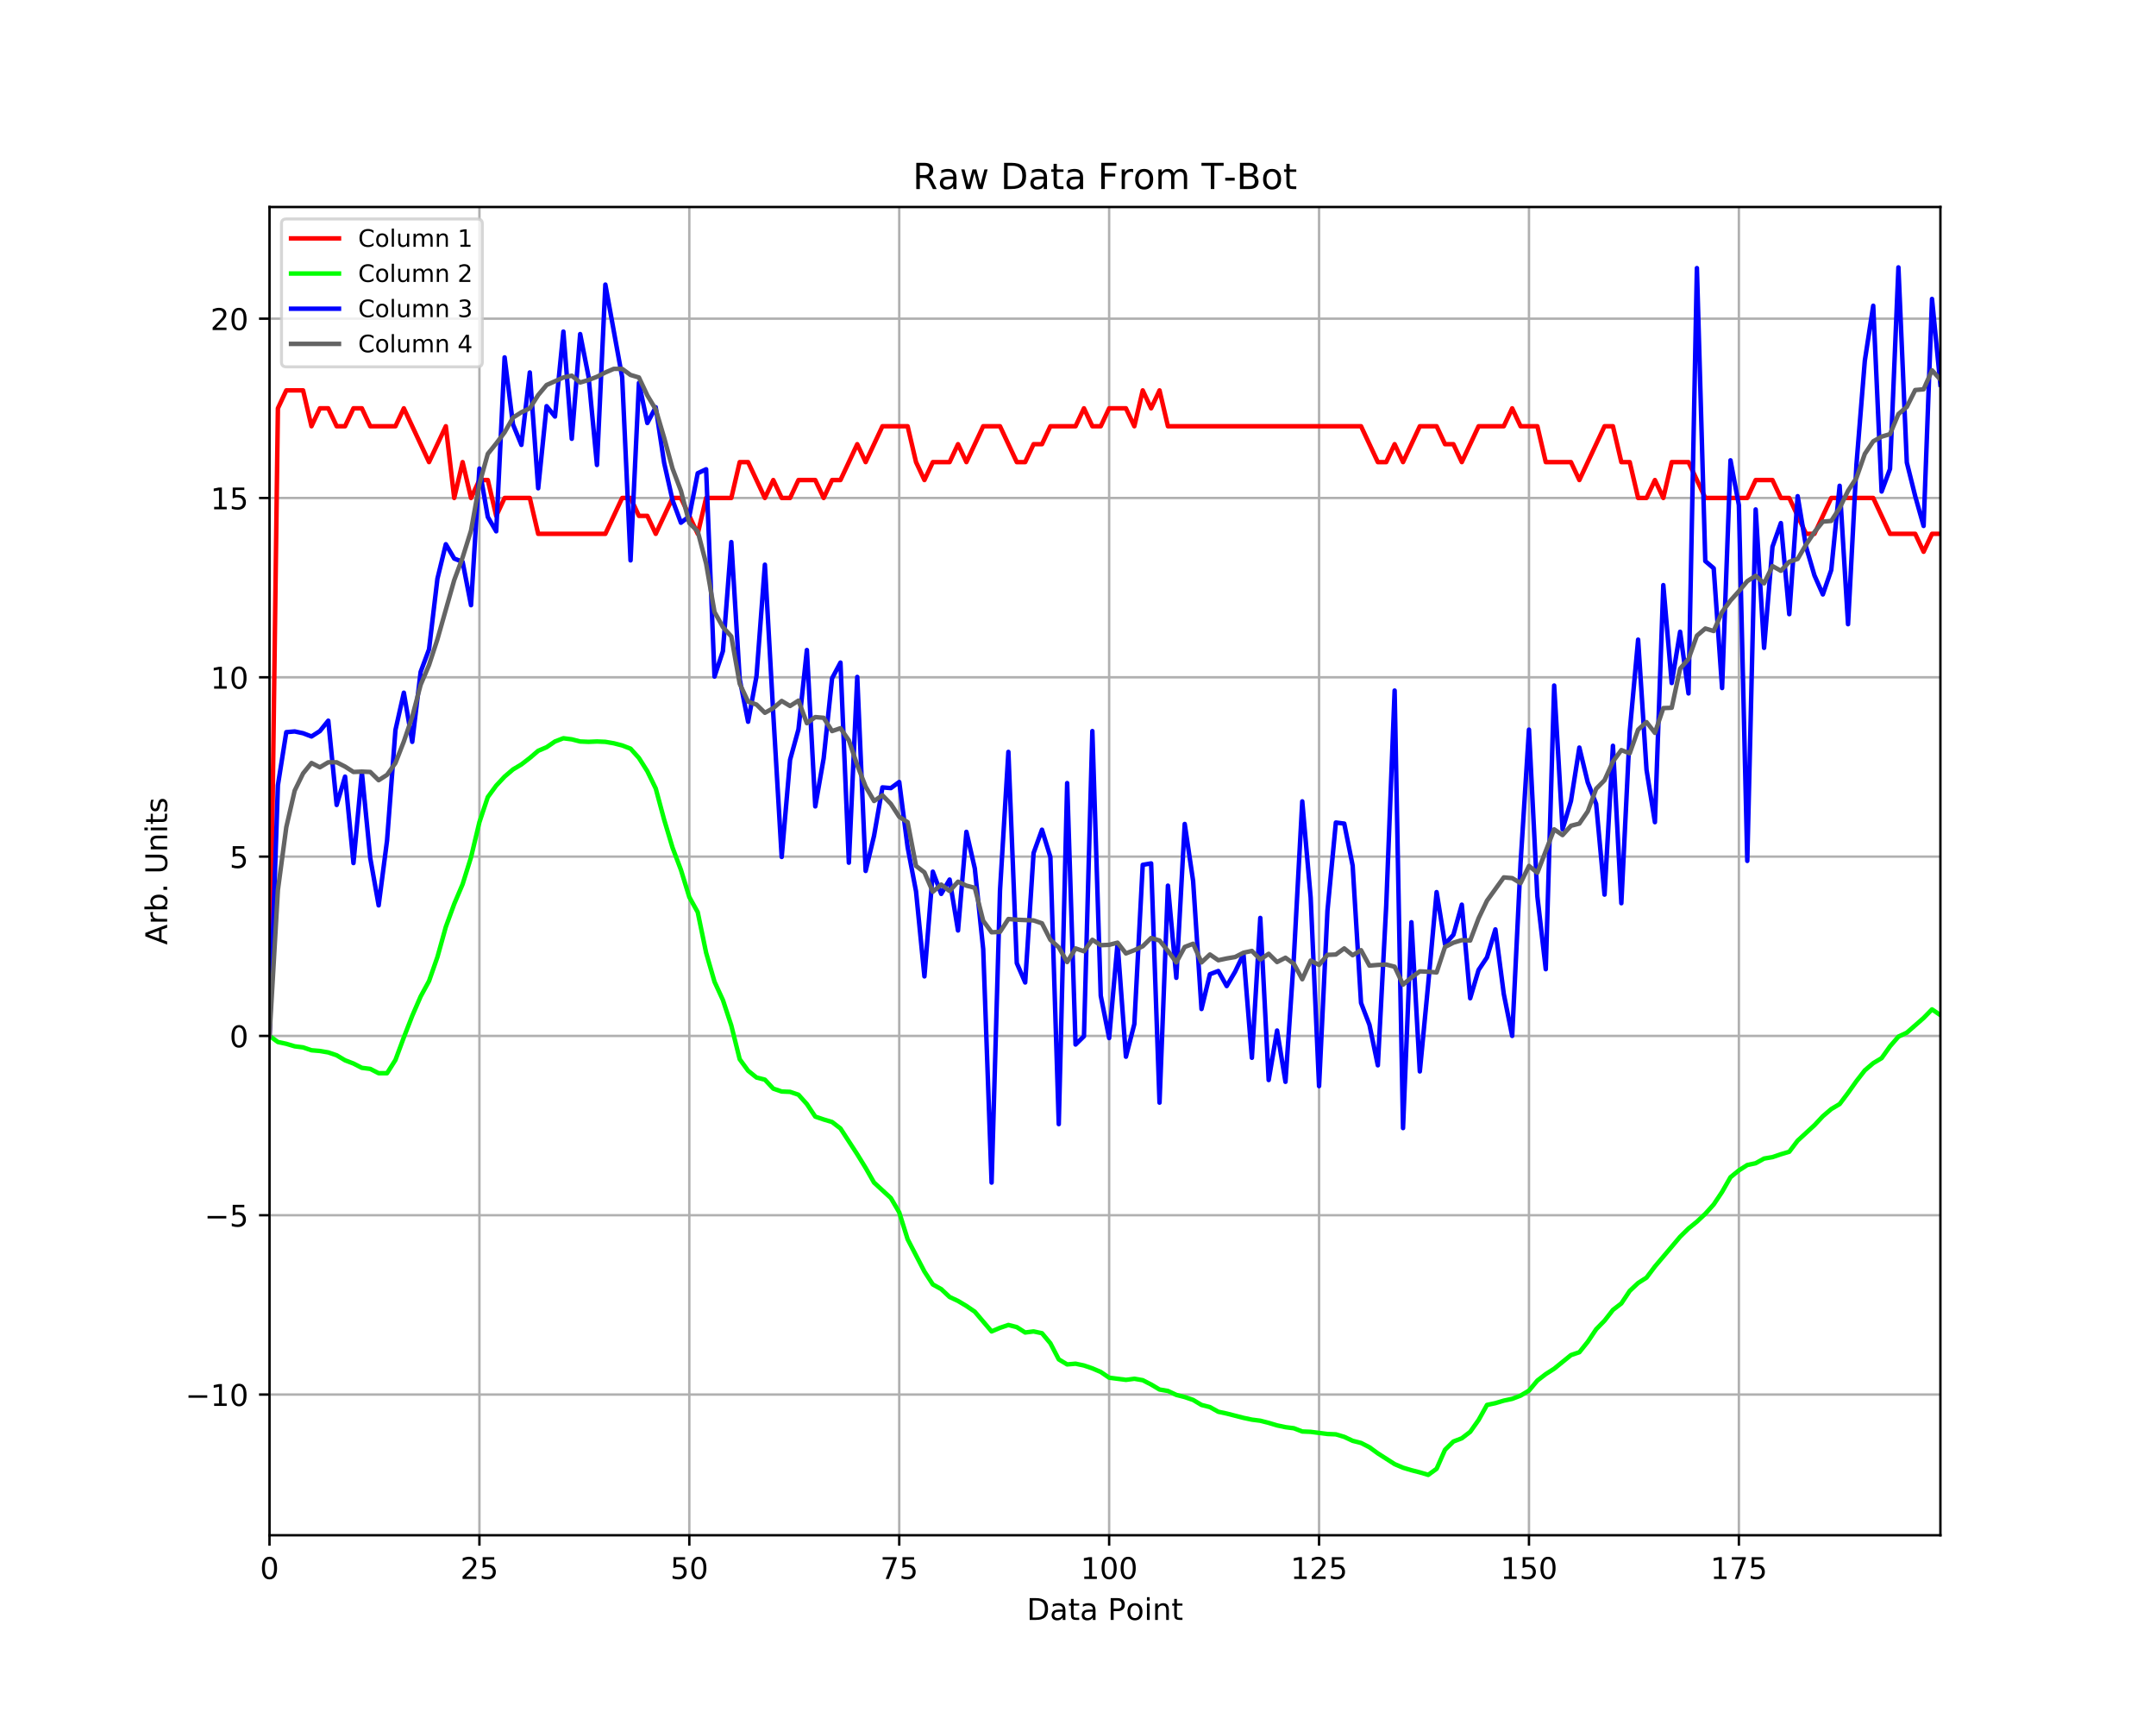 <?xml version="1.0" encoding="utf-8" standalone="no"?>
<!DOCTYPE svg PUBLIC "-//W3C//DTD SVG 1.1//EN"
  "http://www.w3.org/Graphics/SVG/1.1/DTD/svg11.dtd">
<!-- Created with matplotlib (https://matplotlib.org/) -->
<svg height="576pt" version="1.1" viewBox="0 0 720 576" width="720pt" xmlns="http://www.w3.org/2000/svg" xmlns:xlink="http://www.w3.org/1999/xlink">
 <defs>
  <style type="text/css">
*{stroke-linecap:butt;stroke-linejoin:round;}
  </style>
 </defs>
 <g id="figure_1">
  <g id="patch_1">
   <path d="M 0 576 
L 720 576 
L 720 0 
L 0 0 
z
" style="fill:#ffffff;"/>
  </g>
  <g id="axes_1">
   <g id="patch_2">
    <path d="M 90 512.64 
L 648 512.64 
L 648 69.12 
L 90 69.12 
z
" style="fill:#ffffff;"/>
   </g>
   <g id="matplotlib.axis_1">
    <g id="xtick_1">
     <g id="line2d_1">
      <path clip-path="url(#pcf9df8644d)" d="M 90 512.64 
L 90 69.12 
" style="fill:none;stroke:#b0b0b0;stroke-linecap:square;stroke-width:0.8;"/>
     </g>
     <g id="line2d_2">
      <defs>
       <path d="M 0 0 
L 0 3.5 
" id="m0a009da978" style="stroke:#000000;stroke-width:0.8;"/>
      </defs>
      <g>
       <use style="stroke:#000000;stroke-width:0.8;" x="90" xlink:href="#m0a009da978" y="512.64"/>
      </g>
     </g>
     <g id="text_1">
      <!-- 0 -->
      <defs>
       <path d="M 31.781 66.406 
Q 24.172 66.406 20.328 58.906 
Q 16.5 51.422 16.5 36.375 
Q 16.5 21.391 20.328 13.891 
Q 24.172 6.391 31.781 6.391 
Q 39.453 6.391 43.281 13.891 
Q 47.125 21.391 47.125 36.375 
Q 47.125 51.422 43.281 58.906 
Q 39.453 66.406 31.781 66.406 
z
M 31.781 74.219 
Q 44.047 74.219 50.516 64.516 
Q 56.984 54.828 56.984 36.375 
Q 56.984 17.969 50.516 8.266 
Q 44.047 -1.422 31.781 -1.422 
Q 19.531 -1.422 13.062 8.266 
Q 6.594 17.969 6.594 36.375 
Q 6.594 54.828 13.062 64.516 
Q 19.531 74.219 31.781 74.219 
z
" id="DejaVuSans-48"/>
      </defs>
      <g transform="translate(86.819 527.238)scale(0.1 -0.1)">
       <use xlink:href="#DejaVuSans-48"/>
      </g>
     </g>
    </g>
    <g id="xtick_2">
     <g id="line2d_3">
      <path clip-path="url(#pcf9df8644d)" d="M 160.101 512.64 
L 160.101 69.12 
" style="fill:none;stroke:#b0b0b0;stroke-linecap:square;stroke-width:0.8;"/>
     </g>
     <g id="line2d_4">
      <g>
       <use style="stroke:#000000;stroke-width:0.8;" x="160.101" xlink:href="#m0a009da978" y="512.64"/>
      </g>
     </g>
     <g id="text_2">
      <!-- 25 -->
      <defs>
       <path d="M 19.188 8.297 
L 53.609 8.297 
L 53.609 0 
L 7.328 0 
L 7.328 8.297 
Q 12.938 14.109 22.625 23.891 
Q 32.328 33.688 34.812 36.531 
Q 39.547 41.844 41.422 45.531 
Q 43.312 49.219 43.312 52.781 
Q 43.312 58.594 39.234 62.25 
Q 35.156 65.922 28.609 65.922 
Q 23.969 65.922 18.812 64.312 
Q 13.672 62.703 7.812 59.422 
L 7.812 69.391 
Q 13.766 71.781 18.938 73 
Q 24.125 74.219 28.422 74.219 
Q 39.75 74.219 46.484 68.547 
Q 53.219 62.891 53.219 53.422 
Q 53.219 48.922 51.531 44.891 
Q 49.859 40.875 45.406 35.406 
Q 44.188 33.984 37.641 27.219 
Q 31.109 20.453 19.188 8.297 
z
" id="DejaVuSans-50"/>
       <path d="M 10.797 72.906 
L 49.516 72.906 
L 49.516 64.594 
L 19.828 64.594 
L 19.828 46.734 
Q 21.969 47.469 24.109 47.828 
Q 26.266 48.188 28.422 48.188 
Q 40.625 48.188 47.75 41.5 
Q 54.891 34.812 54.891 23.391 
Q 54.891 11.625 47.562 5.094 
Q 40.234 -1.422 26.906 -1.422 
Q 22.312 -1.422 17.547 -0.641 
Q 12.797 0.141 7.719 1.703 
L 7.719 11.625 
Q 12.109 9.234 16.797 8.062 
Q 21.484 6.891 26.703 6.891 
Q 35.156 6.891 40.078 11.328 
Q 45.016 15.766 45.016 23.391 
Q 45.016 31 40.078 35.438 
Q 35.156 39.891 26.703 39.891 
Q 22.75 39.891 18.812 39.016 
Q 14.891 38.141 10.797 36.281 
z
" id="DejaVuSans-53"/>
      </defs>
      <g transform="translate(153.738 527.238)scale(0.1 -0.1)">
       <use xlink:href="#DejaVuSans-50"/>
       <use x="63.623" xlink:href="#DejaVuSans-53"/>
      </g>
     </g>
    </g>
    <g id="xtick_3">
     <g id="line2d_5">
      <path clip-path="url(#pcf9df8644d)" d="M 230.201 512.64 
L 230.201 69.12 
" style="fill:none;stroke:#b0b0b0;stroke-linecap:square;stroke-width:0.8;"/>
     </g>
     <g id="line2d_6">
      <g>
       <use style="stroke:#000000;stroke-width:0.8;" x="230.201" xlink:href="#m0a009da978" y="512.64"/>
      </g>
     </g>
     <g id="text_3">
      <!-- 50 -->
      <g transform="translate(223.839 527.238)scale(0.1 -0.1)">
       <use xlink:href="#DejaVuSans-53"/>
       <use x="63.623" xlink:href="#DejaVuSans-48"/>
      </g>
     </g>
    </g>
    <g id="xtick_4">
     <g id="line2d_7">
      <path clip-path="url(#pcf9df8644d)" d="M 300.302 512.64 
L 300.302 69.12 
" style="fill:none;stroke:#b0b0b0;stroke-linecap:square;stroke-width:0.8;"/>
     </g>
     <g id="line2d_8">
      <g>
       <use style="stroke:#000000;stroke-width:0.8;" x="300.302" xlink:href="#m0a009da978" y="512.64"/>
      </g>
     </g>
     <g id="text_4">
      <!-- 75 -->
      <defs>
       <path d="M 8.203 72.906 
L 55.078 72.906 
L 55.078 68.703 
L 28.609 0 
L 18.312 0 
L 43.219 64.594 
L 8.203 64.594 
z
" id="DejaVuSans-55"/>
      </defs>
      <g transform="translate(293.939 527.238)scale(0.1 -0.1)">
       <use xlink:href="#DejaVuSans-55"/>
       <use x="63.623" xlink:href="#DejaVuSans-53"/>
      </g>
     </g>
    </g>
    <g id="xtick_5">
     <g id="line2d_9">
      <path clip-path="url(#pcf9df8644d)" d="M 370.402 512.64 
L 370.402 69.12 
" style="fill:none;stroke:#b0b0b0;stroke-linecap:square;stroke-width:0.8;"/>
     </g>
     <g id="line2d_10">
      <g>
       <use style="stroke:#000000;stroke-width:0.8;" x="370.402" xlink:href="#m0a009da978" y="512.64"/>
      </g>
     </g>
     <g id="text_5">
      <!-- 100 -->
      <defs>
       <path d="M 12.406 8.297 
L 28.516 8.297 
L 28.516 63.922 
L 10.984 60.406 
L 10.984 69.391 
L 28.422 72.906 
L 38.281 72.906 
L 38.281 8.297 
L 54.391 8.297 
L 54.391 0 
L 12.406 0 
z
" id="DejaVuSans-49"/>
      </defs>
      <g transform="translate(360.858 527.238)scale(0.1 -0.1)">
       <use xlink:href="#DejaVuSans-49"/>
       <use x="63.623" xlink:href="#DejaVuSans-48"/>
       <use x="127.246" xlink:href="#DejaVuSans-48"/>
      </g>
     </g>
    </g>
    <g id="xtick_6">
     <g id="line2d_11">
      <path clip-path="url(#pcf9df8644d)" d="M 440.503 512.64 
L 440.503 69.12 
" style="fill:none;stroke:#b0b0b0;stroke-linecap:square;stroke-width:0.8;"/>
     </g>
     <g id="line2d_12">
      <g>
       <use style="stroke:#000000;stroke-width:0.8;" x="440.503" xlink:href="#m0a009da978" y="512.64"/>
      </g>
     </g>
     <g id="text_6">
      <!-- 125 -->
      <g transform="translate(430.959 527.238)scale(0.1 -0.1)">
       <use xlink:href="#DejaVuSans-49"/>
       <use x="63.623" xlink:href="#DejaVuSans-50"/>
       <use x="127.246" xlink:href="#DejaVuSans-53"/>
      </g>
     </g>
    </g>
    <g id="xtick_7">
     <g id="line2d_13">
      <path clip-path="url(#pcf9df8644d)" d="M 510.603 512.64 
L 510.603 69.12 
" style="fill:none;stroke:#b0b0b0;stroke-linecap:square;stroke-width:0.8;"/>
     </g>
     <g id="line2d_14">
      <g>
       <use style="stroke:#000000;stroke-width:0.8;" x="510.603" xlink:href="#m0a009da978" y="512.64"/>
      </g>
     </g>
     <g id="text_7">
      <!-- 150 -->
      <g transform="translate(501.059 527.238)scale(0.1 -0.1)">
       <use xlink:href="#DejaVuSans-49"/>
       <use x="63.623" xlink:href="#DejaVuSans-53"/>
       <use x="127.246" xlink:href="#DejaVuSans-48"/>
      </g>
     </g>
    </g>
    <g id="xtick_8">
     <g id="line2d_15">
      <path clip-path="url(#pcf9df8644d)" d="M 580.704 512.64 
L 580.704 69.12 
" style="fill:none;stroke:#b0b0b0;stroke-linecap:square;stroke-width:0.8;"/>
     </g>
     <g id="line2d_16">
      <g>
       <use style="stroke:#000000;stroke-width:0.8;" x="580.704" xlink:href="#m0a009da978" y="512.64"/>
      </g>
     </g>
     <g id="text_8">
      <!-- 175 -->
      <g transform="translate(571.16 527.238)scale(0.1 -0.1)">
       <use xlink:href="#DejaVuSans-49"/>
       <use x="63.623" xlink:href="#DejaVuSans-55"/>
       <use x="127.246" xlink:href="#DejaVuSans-53"/>
      </g>
     </g>
    </g>
    <g id="text_9">
     <!-- Data Point -->
     <defs>
      <path d="M 19.672 64.797 
L 19.672 8.109 
L 31.594 8.109 
Q 46.688 8.109 53.688 14.938 
Q 60.688 21.781 60.688 36.531 
Q 60.688 51.172 53.688 57.984 
Q 46.688 64.797 31.594 64.797 
z
M 9.812 72.906 
L 30.078 72.906 
Q 51.266 72.906 61.172 64.094 
Q 71.094 55.281 71.094 36.531 
Q 71.094 17.672 61.125 8.828 
Q 51.172 0 30.078 0 
L 9.812 0 
z
" id="DejaVuSans-68"/>
      <path d="M 34.281 27.484 
Q 23.391 27.484 19.188 25 
Q 14.984 22.516 14.984 16.5 
Q 14.984 11.719 18.141 8.906 
Q 21.297 6.109 26.703 6.109 
Q 34.188 6.109 38.703 11.406 
Q 43.219 16.703 43.219 25.484 
L 43.219 27.484 
z
M 52.203 31.203 
L 52.203 0 
L 43.219 0 
L 43.219 8.297 
Q 40.141 3.328 35.547 0.953 
Q 30.953 -1.422 24.312 -1.422 
Q 15.922 -1.422 10.953 3.297 
Q 6 8.016 6 15.922 
Q 6 25.141 12.172 29.828 
Q 18.359 34.516 30.609 34.516 
L 43.219 34.516 
L 43.219 35.406 
Q 43.219 41.609 39.141 45 
Q 35.062 48.391 27.688 48.391 
Q 23 48.391 18.547 47.266 
Q 14.109 46.141 10.016 43.891 
L 10.016 52.203 
Q 14.938 54.109 19.578 55.047 
Q 24.219 56 28.609 56 
Q 40.484 56 46.344 49.844 
Q 52.203 43.703 52.203 31.203 
z
" id="DejaVuSans-97"/>
      <path d="M 18.312 70.219 
L 18.312 54.688 
L 36.812 54.688 
L 36.812 47.703 
L 18.312 47.703 
L 18.312 18.016 
Q 18.312 11.328 20.141 9.422 
Q 21.969 7.516 27.594 7.516 
L 36.812 7.516 
L 36.812 0 
L 27.594 0 
Q 17.188 0 13.234 3.875 
Q 9.281 7.766 9.281 18.016 
L 9.281 47.703 
L 2.688 47.703 
L 2.688 54.688 
L 9.281 54.688 
L 9.281 70.219 
z
" id="DejaVuSans-116"/>
      <path id="DejaVuSans-32"/>
      <path d="M 19.672 64.797 
L 19.672 37.406 
L 32.078 37.406 
Q 38.969 37.406 42.719 40.969 
Q 46.484 44.531 46.484 51.125 
Q 46.484 57.672 42.719 61.234 
Q 38.969 64.797 32.078 64.797 
z
M 9.812 72.906 
L 32.078 72.906 
Q 44.344 72.906 50.609 67.359 
Q 56.891 61.812 56.891 51.125 
Q 56.891 40.328 50.609 34.812 
Q 44.344 29.297 32.078 29.297 
L 19.672 29.297 
L 19.672 0 
L 9.812 0 
z
" id="DejaVuSans-80"/>
      <path d="M 30.609 48.391 
Q 23.391 48.391 19.188 42.75 
Q 14.984 37.109 14.984 27.297 
Q 14.984 17.484 19.156 11.844 
Q 23.344 6.203 30.609 6.203 
Q 37.797 6.203 41.984 11.859 
Q 46.188 17.531 46.188 27.297 
Q 46.188 37.016 41.984 42.703 
Q 37.797 48.391 30.609 48.391 
z
M 30.609 56 
Q 42.328 56 49.016 48.375 
Q 55.719 40.766 55.719 27.297 
Q 55.719 13.875 49.016 6.219 
Q 42.328 -1.422 30.609 -1.422 
Q 18.844 -1.422 12.172 6.219 
Q 5.516 13.875 5.516 27.297 
Q 5.516 40.766 12.172 48.375 
Q 18.844 56 30.609 56 
z
" id="DejaVuSans-111"/>
      <path d="M 9.422 54.688 
L 18.406 54.688 
L 18.406 0 
L 9.422 0 
z
M 9.422 75.984 
L 18.406 75.984 
L 18.406 64.594 
L 9.422 64.594 
z
" id="DejaVuSans-105"/>
      <path d="M 54.891 33.016 
L 54.891 0 
L 45.906 0 
L 45.906 32.719 
Q 45.906 40.484 42.875 44.328 
Q 39.844 48.188 33.797 48.188 
Q 26.516 48.188 22.312 43.547 
Q 18.109 38.922 18.109 30.906 
L 18.109 0 
L 9.078 0 
L 9.078 54.688 
L 18.109 54.688 
L 18.109 46.188 
Q 21.344 51.125 25.703 53.562 
Q 30.078 56 35.797 56 
Q 45.219 56 50.047 50.172 
Q 54.891 44.344 54.891 33.016 
z
" id="DejaVuSans-110"/>
     </defs>
     <g transform="translate(342.883 540.917)scale(0.1 -0.1)">
      <use xlink:href="#DejaVuSans-68"/>
      <use x="77.002" xlink:href="#DejaVuSans-97"/>
      <use x="138.281" xlink:href="#DejaVuSans-116"/>
      <use x="177.49" xlink:href="#DejaVuSans-97"/>
      <use x="238.77" xlink:href="#DejaVuSans-32"/>
      <use x="270.557" xlink:href="#DejaVuSans-80"/>
      <use x="330.812" xlink:href="#DejaVuSans-111"/>
      <use x="391.994" xlink:href="#DejaVuSans-105"/>
      <use x="419.777" xlink:href="#DejaVuSans-110"/>
      <use x="483.156" xlink:href="#DejaVuSans-116"/>
     </g>
    </g>
   </g>
   <g id="matplotlib.axis_2">
    <g id="ytick_1">
     <g id="line2d_17">
      <path clip-path="url(#pcf9df8644d)" d="M 90 465.656 
L 648 465.656 
" style="fill:none;stroke:#b0b0b0;stroke-linecap:square;stroke-width:0.8;"/>
     </g>
     <g id="line2d_18">
      <defs>
       <path d="M 0 0 
L -3.5 0 
" id="m9e3fe085c2" style="stroke:#000000;stroke-width:0.8;"/>
      </defs>
      <g>
       <use style="stroke:#000000;stroke-width:0.8;" x="90" xlink:href="#m9e3fe085c2" y="465.656"/>
      </g>
     </g>
     <g id="text_10">
      <!-- −10 -->
      <defs>
       <path d="M 10.594 35.5 
L 73.188 35.5 
L 73.188 27.203 
L 10.594 27.203 
z
" id="DejaVuSans-8722"/>
      </defs>
      <g transform="translate(61.895 469.455)scale(0.1 -0.1)">
       <use xlink:href="#DejaVuSans-8722"/>
       <use x="83.789" xlink:href="#DejaVuSans-49"/>
       <use x="147.412" xlink:href="#DejaVuSans-48"/>
      </g>
     </g>
    </g>
    <g id="ytick_2">
     <g id="line2d_19">
      <path clip-path="url(#pcf9df8644d)" d="M 90 405.781 
L 648 405.781 
" style="fill:none;stroke:#b0b0b0;stroke-linecap:square;stroke-width:0.8;"/>
     </g>
     <g id="line2d_20">
      <g>
       <use style="stroke:#000000;stroke-width:0.8;" x="90" xlink:href="#m9e3fe085c2" y="405.781"/>
      </g>
     </g>
     <g id="text_11">
      <!-- −5 -->
      <g transform="translate(68.258 409.58)scale(0.1 -0.1)">
       <use xlink:href="#DejaVuSans-8722"/>
       <use x="83.789" xlink:href="#DejaVuSans-53"/>
      </g>
     </g>
    </g>
    <g id="ytick_3">
     <g id="line2d_21">
      <path clip-path="url(#pcf9df8644d)" d="M 90 345.905 
L 648 345.905 
" style="fill:none;stroke:#b0b0b0;stroke-linecap:square;stroke-width:0.8;"/>
     </g>
     <g id="line2d_22">
      <g>
       <use style="stroke:#000000;stroke-width:0.8;" x="90" xlink:href="#m9e3fe085c2" y="345.905"/>
      </g>
     </g>
     <g id="text_12">
      <!-- 0 -->
      <g transform="translate(76.638 349.705)scale(0.1 -0.1)">
       <use xlink:href="#DejaVuSans-48"/>
      </g>
     </g>
    </g>
    <g id="ytick_4">
     <g id="line2d_23">
      <path clip-path="url(#pcf9df8644d)" d="M 90 286.03 
L 648 286.03 
" style="fill:none;stroke:#b0b0b0;stroke-linecap:square;stroke-width:0.8;"/>
     </g>
     <g id="line2d_24">
      <g>
       <use style="stroke:#000000;stroke-width:0.8;" x="90" xlink:href="#m9e3fe085c2" y="286.03"/>
      </g>
     </g>
     <g id="text_13">
      <!-- 5 -->
      <g transform="translate(76.638 289.829)scale(0.1 -0.1)">
       <use xlink:href="#DejaVuSans-53"/>
      </g>
     </g>
    </g>
    <g id="ytick_5">
     <g id="line2d_25">
      <path clip-path="url(#pcf9df8644d)" d="M 90 226.155 
L 648 226.155 
" style="fill:none;stroke:#b0b0b0;stroke-linecap:square;stroke-width:0.8;"/>
     </g>
     <g id="line2d_26">
      <g>
       <use style="stroke:#000000;stroke-width:0.8;" x="90" xlink:href="#m9e3fe085c2" y="226.155"/>
      </g>
     </g>
     <g id="text_14">
      <!-- 10 -->
      <g transform="translate(70.275 229.954)scale(0.1 -0.1)">
       <use xlink:href="#DejaVuSans-49"/>
       <use x="63.623" xlink:href="#DejaVuSans-48"/>
      </g>
     </g>
    </g>
    <g id="ytick_6">
     <g id="line2d_27">
      <path clip-path="url(#pcf9df8644d)" d="M 90 166.28 
L 648 166.28 
" style="fill:none;stroke:#b0b0b0;stroke-linecap:square;stroke-width:0.8;"/>
     </g>
     <g id="line2d_28">
      <g>
       <use style="stroke:#000000;stroke-width:0.8;" x="90" xlink:href="#m9e3fe085c2" y="166.28"/>
      </g>
     </g>
     <g id="text_15">
      <!-- 15 -->
      <g transform="translate(70.275 170.079)scale(0.1 -0.1)">
       <use xlink:href="#DejaVuSans-49"/>
       <use x="63.623" xlink:href="#DejaVuSans-53"/>
      </g>
     </g>
    </g>
    <g id="ytick_7">
     <g id="line2d_29">
      <path clip-path="url(#pcf9df8644d)" d="M 90 106.404 
L 648 106.404 
" style="fill:none;stroke:#b0b0b0;stroke-linecap:square;stroke-width:0.8;"/>
     </g>
     <g id="line2d_30">
      <g>
       <use style="stroke:#000000;stroke-width:0.8;" x="90" xlink:href="#m9e3fe085c2" y="106.404"/>
      </g>
     </g>
     <g id="text_16">
      <!-- 20 -->
      <g transform="translate(70.275 110.204)scale(0.1 -0.1)">
       <use xlink:href="#DejaVuSans-50"/>
       <use x="63.623" xlink:href="#DejaVuSans-48"/>
      </g>
     </g>
    </g>
    <g id="text_17">
     <!-- Arb. Units -->
     <defs>
      <path d="M 34.188 63.188 
L 20.797 26.906 
L 47.609 26.906 
z
M 28.609 72.906 
L 39.797 72.906 
L 67.578 0 
L 57.328 0 
L 50.688 18.703 
L 17.828 18.703 
L 11.188 0 
L 0.781 0 
z
" id="DejaVuSans-65"/>
      <path d="M 41.109 46.297 
Q 39.594 47.172 37.812 47.578 
Q 36.031 48 33.891 48 
Q 26.266 48 22.188 43.047 
Q 18.109 38.094 18.109 28.812 
L 18.109 0 
L 9.078 0 
L 9.078 54.688 
L 18.109 54.688 
L 18.109 46.188 
Q 20.953 51.172 25.484 53.578 
Q 30.031 56 36.531 56 
Q 37.453 56 38.578 55.875 
Q 39.703 55.766 41.062 55.516 
z
" id="DejaVuSans-114"/>
      <path d="M 48.688 27.297 
Q 48.688 37.203 44.609 42.844 
Q 40.531 48.484 33.406 48.484 
Q 26.266 48.484 22.188 42.844 
Q 18.109 37.203 18.109 27.297 
Q 18.109 17.391 22.188 11.75 
Q 26.266 6.109 33.406 6.109 
Q 40.531 6.109 44.609 11.75 
Q 48.688 17.391 48.688 27.297 
z
M 18.109 46.391 
Q 20.953 51.266 25.266 53.625 
Q 29.594 56 35.594 56 
Q 45.562 56 51.781 48.094 
Q 58.016 40.188 58.016 27.297 
Q 58.016 14.406 51.781 6.484 
Q 45.562 -1.422 35.594 -1.422 
Q 29.594 -1.422 25.266 0.953 
Q 20.953 3.328 18.109 8.203 
L 18.109 0 
L 9.078 0 
L 9.078 75.984 
L 18.109 75.984 
z
" id="DejaVuSans-98"/>
      <path d="M 10.688 12.406 
L 21 12.406 
L 21 0 
L 10.688 0 
z
" id="DejaVuSans-46"/>
      <path d="M 8.688 72.906 
L 18.609 72.906 
L 18.609 28.609 
Q 18.609 16.891 22.844 11.734 
Q 27.094 6.594 36.625 6.594 
Q 46.094 6.594 50.344 11.734 
Q 54.594 16.891 54.594 28.609 
L 54.594 72.906 
L 64.5 72.906 
L 64.5 27.391 
Q 64.5 13.141 57.438 5.859 
Q 50.391 -1.422 36.625 -1.422 
Q 22.797 -1.422 15.734 5.859 
Q 8.688 13.141 8.688 27.391 
z
" id="DejaVuSans-85"/>
      <path d="M 44.281 53.078 
L 44.281 44.578 
Q 40.484 46.531 36.375 47.5 
Q 32.281 48.484 27.875 48.484 
Q 21.188 48.484 17.844 46.438 
Q 14.5 44.391 14.5 40.281 
Q 14.5 37.156 16.891 35.375 
Q 19.281 33.594 26.516 31.984 
L 29.594 31.297 
Q 39.156 29.25 43.188 25.516 
Q 47.219 21.781 47.219 15.094 
Q 47.219 7.469 41.188 3.016 
Q 35.156 -1.422 24.609 -1.422 
Q 20.219 -1.422 15.453 -0.562 
Q 10.688 0.297 5.422 2 
L 5.422 11.281 
Q 10.406 8.688 15.234 7.391 
Q 20.062 6.109 24.812 6.109 
Q 31.156 6.109 34.562 8.281 
Q 37.984 10.453 37.984 14.406 
Q 37.984 18.062 35.516 20.016 
Q 33.062 21.969 24.703 23.781 
L 21.578 24.516 
Q 13.234 26.266 9.516 29.906 
Q 5.812 33.547 5.812 39.891 
Q 5.812 47.609 11.281 51.797 
Q 16.75 56 26.812 56 
Q 31.781 56 36.172 55.266 
Q 40.578 54.547 44.281 53.078 
z
" id="DejaVuSans-115"/>
     </defs>
     <g transform="translate(55.816 315.49)rotate(-90)scale(0.1 -0.1)">
      <use xlink:href="#DejaVuSans-65"/>
      <use x="68.408" xlink:href="#DejaVuSans-114"/>
      <use x="109.521" xlink:href="#DejaVuSans-98"/>
      <use x="172.998" xlink:href="#DejaVuSans-46"/>
      <use x="204.785" xlink:href="#DejaVuSans-32"/>
      <use x="236.572" xlink:href="#DejaVuSans-85"/>
      <use x="309.766" xlink:href="#DejaVuSans-110"/>
      <use x="373.145" xlink:href="#DejaVuSans-105"/>
      <use x="400.928" xlink:href="#DejaVuSans-116"/>
      <use x="440.137" xlink:href="#DejaVuSans-115"/>
     </g>
    </g>
   </g>
   <g id="line2d_31">
    <path clip-path="url(#pcf9df8644d)" d="M 90 345.905 
L 92.804 136.342 
L 95.608 130.354 
L 101.216 130.354 
L 104.02 142.329 
L 106.824 136.342 
L 109.628 136.342 
L 112.432 142.329 
L 115.236 142.329 
L 118.04 136.342 
L 120.844 136.342 
L 123.648 142.329 
L 132.06 142.329 
L 134.864 136.342 
L 143.276 154.305 
L 148.884 142.329 
L 151.688 166.28 
L 154.492 154.305 
L 157.296 166.28 
L 160.101 160.292 
L 162.905 160.292 
L 165.709 172.267 
L 168.513 166.28 
L 176.925 166.28 
L 179.729 178.255 
L 202.161 178.255 
L 207.769 166.28 
L 210.573 166.28 
L 213.377 172.267 
L 216.181 172.267 
L 218.985 178.255 
L 224.593 166.28 
L 227.397 166.28 
L 233.005 178.255 
L 235.809 166.28 
L 244.221 166.28 
L 247.025 154.305 
L 249.829 154.305 
L 255.437 166.28 
L 258.241 160.292 
L 261.045 166.28 
L 263.849 166.28 
L 266.653 160.292 
L 272.261 160.292 
L 275.065 166.28 
L 277.869 160.292 
L 280.673 160.292 
L 286.281 148.317 
L 289.085 154.305 
L 294.693 142.329 
L 303.106 142.329 
L 305.91 154.305 
L 308.714 160.292 
L 311.518 154.305 
L 317.126 154.305 
L 319.93 148.317 
L 322.734 154.305 
L 328.342 142.329 
L 333.95 142.329 
L 339.558 154.305 
L 342.362 154.305 
L 345.166 148.317 
L 347.97 148.317 
L 350.774 142.329 
L 359.186 142.329 
L 361.99 136.342 
L 364.794 142.329 
L 367.598 142.329 
L 370.402 136.342 
L 376.01 136.342 
L 378.814 142.329 
L 381.618 130.354 
L 384.422 136.342 
L 387.226 130.354 
L 390.03 142.329 
L 454.523 142.329 
L 460.131 154.305 
L 462.935 154.305 
L 465.739 148.317 
L 468.543 154.305 
L 474.151 142.329 
L 479.759 142.329 
L 482.563 148.317 
L 485.367 148.317 
L 488.171 154.305 
L 493.779 142.329 
L 502.191 142.329 
L 504.995 136.342 
L 507.799 142.329 
L 513.407 142.329 
L 516.211 154.305 
L 524.623 154.305 
L 527.427 160.292 
L 535.839 142.329 
L 538.643 142.329 
L 541.447 154.305 
L 544.251 154.305 
L 547.055 166.28 
L 549.859 166.28 
L 552.663 160.292 
L 555.467 166.28 
L 558.271 154.305 
L 563.879 154.305 
L 569.487 166.28 
L 583.508 166.28 
L 586.312 160.292 
L 591.92 160.292 
L 594.724 166.28 
L 597.528 166.28 
L 603.136 178.255 
L 605.94 178.255 
L 611.548 166.28 
L 625.568 166.28 
L 631.176 178.255 
L 639.588 178.255 
L 642.392 184.242 
L 645.196 178.255 
L 648 178.255 
L 648 178.255 
" style="fill:none;stroke:#ff0000;stroke-linecap:square;stroke-width:1.5;"/>
   </g>
   <g id="line2d_32">
    <path clip-path="url(#pcf9df8644d)" d="M 90 345.905 
L 92.804 347.941 
L 95.608 348.54 
L 98.412 349.378 
L 101.216 349.737 
L 104.02 350.695 
L 106.824 350.935 
L 109.628 351.414 
L 112.432 352.372 
L 115.236 354.048 
L 118.04 355.126 
L 120.844 356.563 
L 123.648 356.922 
L 126.452 358.359 
L 129.256 358.359 
L 132.06 353.929 
L 134.864 346.384 
L 137.668 339.199 
L 140.472 332.733 
L 143.276 327.584 
L 146.08 319.56 
L 148.884 309.501 
L 151.688 301.837 
L 154.492 295.251 
L 157.296 286.27 
L 160.101 274.534 
L 162.905 266.152 
L 165.709 262.32 
L 168.513 259.326 
L 171.317 256.931 
L 174.121 255.254 
L 176.925 253.099 
L 179.729 250.704 
L 182.533 249.506 
L 185.337 247.59 
L 188.141 246.512 
L 190.945 246.872 
L 193.749 247.59 
L 196.553 247.71 
L 199.357 247.59 
L 202.161 247.71 
L 204.965 248.189 
L 207.769 248.907 
L 210.573 249.985 
L 213.377 253.099 
L 216.181 257.529 
L 218.985 263.278 
L 221.789 273.696 
L 224.593 283.036 
L 227.397 290.461 
L 230.201 299.562 
L 233.005 304.591 
L 235.809 318.123 
L 238.613 327.823 
L 241.417 333.93 
L 244.221 342.433 
L 247.025 353.689 
L 249.829 357.521 
L 252.633 359.796 
L 255.437 360.515 
L 258.241 363.509 
L 261.045 364.467 
L 263.849 364.586 
L 266.653 365.544 
L 269.457 368.658 
L 272.261 372.849 
L 275.065 373.807 
L 277.869 374.645 
L 280.673 376.801 
L 286.281 385.423 
L 289.085 389.974 
L 291.889 394.883 
L 297.497 400.033 
L 300.302 404.823 
L 303.106 413.804 
L 308.714 424.581 
L 311.518 428.892 
L 314.322 430.449 
L 317.126 433.084 
L 319.93 434.401 
L 322.734 436.078 
L 325.538 437.994 
L 331.146 444.58 
L 333.95 443.382 
L 336.754 442.424 
L 339.558 443.143 
L 342.362 444.939 
L 345.166 444.58 
L 347.97 445.179 
L 350.774 448.532 
L 353.578 453.92 
L 356.382 455.597 
L 359.186 455.357 
L 361.99 455.956 
L 364.794 456.914 
L 367.598 458.112 
L 370.402 460.028 
L 376.01 460.746 
L 378.814 460.387 
L 381.618 460.866 
L 384.422 462.303 
L 387.226 463.979 
L 390.03 464.458 
L 392.834 465.776 
L 395.638 466.494 
L 398.442 467.452 
L 401.246 469.129 
L 404.05 469.847 
L 406.854 471.404 
L 409.658 472.003 
L 415.266 473.44 
L 418.07 474.038 
L 420.874 474.398 
L 423.678 475.116 
L 426.482 475.954 
L 429.286 476.553 
L 432.09 476.912 
L 434.894 477.99 
L 437.698 478.11 
L 443.307 478.828 
L 446.111 478.948 
L 448.915 479.786 
L 451.719 481.104 
L 454.523 481.822 
L 457.327 483.259 
L 460.131 485.295 
L 465.739 488.887 
L 468.543 490.085 
L 471.347 490.923 
L 474.151 491.642 
L 476.955 492.48 
L 479.759 490.444 
L 482.563 484.097 
L 485.367 481.343 
L 488.171 480.265 
L 490.975 478.11 
L 493.779 474.158 
L 496.583 469.129 
L 499.387 468.53 
L 502.191 467.692 
L 504.995 467.093 
L 507.799 466.015 
L 510.603 464.339 
L 513.407 460.986 
L 516.211 458.83 
L 519.015 457.034 
L 524.623 452.483 
L 527.427 451.525 
L 530.231 448.053 
L 533.035 443.861 
L 535.839 440.987 
L 538.643 437.395 
L 541.447 435.239 
L 544.251 431.048 
L 547.055 428.413 
L 549.859 426.617 
L 552.663 422.905 
L 561.075 412.966 
L 563.879 410.211 
L 566.683 407.936 
L 569.487 405.302 
L 572.291 402.188 
L 575.095 397.997 
L 577.899 393.087 
L 580.704 390.812 
L 583.508 389.016 
L 586.312 388.417 
L 589.116 386.86 
L 591.92 386.381 
L 594.724 385.423 
L 597.528 384.585 
L 600.332 380.873 
L 605.94 375.723 
L 608.744 372.729 
L 611.548 370.334 
L 614.352 368.658 
L 617.156 364.946 
L 619.96 360.994 
L 622.764 357.401 
L 625.568 355.006 
L 628.372 353.33 
L 631.176 349.378 
L 633.98 346.145 
L 636.784 344.828 
L 642.392 339.918 
L 645.196 337.044 
L 648 338.96 
L 648 338.96 
" style="fill:none;stroke:#00ff00;stroke-linecap:square;stroke-width:1.5;"/>
   </g>
   <g id="line2d_33">
    <path clip-path="url(#pcf9df8644d)" d="M 90 345.905 
L 92.804 262.2 
L 95.608 244.477 
L 98.412 244.237 
L 101.216 244.836 
L 104.02 245.914 
L 106.824 244.117 
L 109.628 240.645 
L 112.432 268.786 
L 115.236 259.326 
L 118.04 288.186 
L 120.844 257.889 
L 123.648 286.509 
L 126.452 302.316 
L 129.256 280.641 
L 132.06 243.758 
L 134.864 231.304 
L 137.668 247.71 
L 140.472 224.359 
L 143.276 216.814 
L 146.08 193.223 
L 148.884 181.727 
L 151.688 186.517 
L 154.492 187.595 
L 157.296 202.085 
L 160.101 156.46 
L 162.905 172.626 
L 165.709 177.416 
L 168.513 119.337 
L 171.317 141.731 
L 174.121 148.557 
L 176.925 124.367 
L 179.729 163.046 
L 182.533 135.623 
L 185.337 139.096 
L 188.141 110.715 
L 190.945 146.521 
L 193.749 111.554 
L 196.553 125.804 
L 199.357 155.263 
L 202.161 95.028 
L 207.769 125.924 
L 210.573 187.116 
L 213.377 127.84 
L 216.181 141.252 
L 218.985 135.983 
L 221.789 154.544 
L 224.593 166.998 
L 227.397 174.542 
L 230.201 172.387 
L 233.005 158.017 
L 235.809 156.7 
L 238.613 225.915 
L 241.417 217.413 
L 244.221 181.009 
L 247.025 226.754 
L 249.829 241.004 
L 252.633 225.796 
L 255.437 188.553 
L 258.241 238.489 
L 261.045 286.15 
L 263.849 253.697 
L 266.653 243.519 
L 269.457 217.054 
L 272.261 269.265 
L 275.065 253.218 
L 277.869 226.514 
L 280.673 221.245 
L 283.477 288.066 
L 286.281 226.035 
L 289.085 290.82 
L 291.889 279.085 
L 294.693 262.918 
L 297.497 263.158 
L 300.302 261.122 
L 303.106 282.917 
L 305.91 297.646 
L 308.714 326.027 
L 311.518 291.06 
L 314.322 298.484 
L 317.126 293.694 
L 319.93 310.699 
L 322.734 277.767 
L 325.538 289.982 
L 328.342 316.926 
L 331.146 394.883 
L 333.95 297.406 
L 336.754 251.063 
L 339.558 321.596 
L 342.362 328.063 
L 345.166 284.833 
L 347.97 277.049 
L 350.774 286.15 
L 353.578 375.364 
L 356.382 261.481 
L 359.186 348.779 
L 361.99 346.025 
L 364.794 244.117 
L 367.598 332.493 
L 370.402 346.624 
L 373.206 315.01 
L 376.01 352.851 
L 378.814 341.954 
L 381.618 288.784 
L 384.422 288.305 
L 387.226 368.179 
L 390.03 295.73 
L 392.834 326.506 
L 395.638 275.133 
L 398.442 294.173 
L 401.246 336.924 
L 404.05 325.308 
L 406.854 324.231 
L 409.658 329.26 
L 412.462 324.47 
L 415.266 318.602 
L 418.07 353.21 
L 420.874 306.507 
L 423.678 360.635 
L 426.482 344.109 
L 429.286 361.233 
L 432.09 319.68 
L 434.894 267.589 
L 437.698 299.682 
L 440.503 362.67 
L 443.307 304.112 
L 446.111 274.654 
L 448.915 275.013 
L 451.719 289.024 
L 454.523 334.888 
L 457.327 342.193 
L 460.131 355.725 
L 462.935 302.316 
L 465.739 230.586 
L 468.543 376.681 
L 471.347 307.944 
L 474.151 357.761 
L 476.955 328.542 
L 479.759 297.885 
L 482.563 315.249 
L 485.367 312.136 
L 488.171 302.077 
L 490.975 333.332 
L 493.779 323.871 
L 496.583 319.68 
L 499.387 310.339 
L 502.191 331.895 
L 504.995 345.905 
L 507.799 288.186 
L 510.603 243.638 
L 513.407 299.322 
L 516.211 323.632 
L 519.015 228.909 
L 521.819 276.929 
L 524.623 267.469 
L 527.427 249.626 
L 530.231 261.242 
L 533.035 268.427 
L 535.839 298.724 
L 538.643 249.027 
L 541.447 301.598 
L 544.251 244.237 
L 547.055 213.581 
L 549.859 257.05 
L 552.663 274.534 
L 555.467 195.379 
L 558.271 228.071 
L 561.075 210.947 
L 563.879 231.544 
L 566.683 89.52 
L 569.487 187.356 
L 572.291 189.751 
L 575.095 229.747 
L 577.899 153.706 
L 580.704 168.675 
L 583.508 287.467 
L 586.312 170.112 
L 589.116 216.335 
L 591.92 182.566 
L 594.724 174.662 
L 597.528 205.079 
L 600.332 165.681 
L 603.136 182.566 
L 605.94 192.146 
L 608.744 198.492 
L 611.548 190.349 
L 614.352 162.208 
L 617.156 208.432 
L 619.96 155.143 
L 622.764 120.415 
L 625.568 102.093 
L 628.372 164.124 
L 631.176 156.58 
L 633.98 89.28 
L 636.784 154.424 
L 639.588 165.681 
L 642.392 175.62 
L 645.196 99.818 
L 648 128.438 
L 648 128.438 
" style="fill:none;stroke:#0000ff;stroke-linecap:square;stroke-width:1.5;"/>
   </g>
   <g id="line2d_34">
    <path clip-path="url(#pcf9df8644d)" d="M 90 345.905 
L 92.804 297.167 
L 95.608 276.211 
L 98.412 263.996 
L 101.216 258.248 
L 104.02 254.775 
L 106.824 256.212 
L 109.628 254.536 
L 112.432 254.536 
L 115.236 255.973 
L 118.04 257.769 
L 120.844 257.649 
L 123.648 257.769 
L 126.452 260.523 
L 129.256 258.727 
L 132.06 254.775 
L 134.864 247.59 
L 137.668 239.327 
L 140.472 228.67 
L 143.276 222.083 
L 146.08 213.461 
L 151.688 193.702 
L 154.492 186.158 
L 157.296 177.177 
L 160.101 161.609 
L 162.905 151.55 
L 165.709 148.078 
L 168.513 144.365 
L 171.317 139.455 
L 174.121 137.659 
L 176.925 136.342 
L 179.729 131.911 
L 182.533 128.558 
L 188.141 126.043 
L 190.945 125.445 
L 193.749 127.72 
L 196.553 126.882 
L 199.357 125.804 
L 202.161 124.367 
L 204.965 123.169 
L 207.769 123.169 
L 210.573 125.205 
L 213.377 126.043 
L 216.181 132.031 
L 218.985 136.701 
L 221.789 146.161 
L 224.593 156.46 
L 227.397 163.885 
L 230.201 174.662 
L 233.005 177.416 
L 235.809 188.194 
L 238.613 204.36 
L 241.417 209.39 
L 244.221 212.503 
L 247.025 228.31 
L 249.829 234.298 
L 252.633 235.256 
L 255.437 238.01 
L 258.241 236.453 
L 261.045 234.058 
L 263.849 235.735 
L 266.653 233.939 
L 269.457 241.483 
L 272.261 239.447 
L 275.065 239.687 
L 277.869 244.117 
L 280.673 243.159 
L 283.477 247.231 
L 286.281 255.494 
L 289.085 262.679 
L 291.889 267.469 
L 294.693 265.553 
L 297.497 268.427 
L 300.302 272.738 
L 303.106 274.534 
L 305.91 289.144 
L 308.714 291.299 
L 311.518 297.766 
L 314.322 295.371 
L 317.126 297.526 
L 319.93 294.413 
L 322.734 295.73 
L 325.538 296.448 
L 328.342 307.465 
L 331.146 311.297 
L 333.95 311.178 
L 336.754 306.867 
L 339.558 307.106 
L 345.166 307.346 
L 347.97 308.304 
L 350.774 313.812 
L 353.578 316.327 
L 356.382 321.237 
L 359.186 316.686 
L 361.99 317.644 
L 364.794 313.812 
L 367.598 315.608 
L 370.402 315.489 
L 373.206 314.77 
L 376.01 318.363 
L 378.814 317.285 
L 381.618 315.968 
L 384.422 313.213 
L 387.226 314.052 
L 390.03 317.524 
L 392.834 321.357 
L 395.638 316.207 
L 398.442 315.129 
L 401.246 321.357 
L 404.05 318.722 
L 406.854 320.638 
L 409.658 320.039 
L 412.462 319.56 
L 415.266 318.123 
L 418.07 317.524 
L 420.874 320.399 
L 423.678 318.482 
L 426.482 321.237 
L 429.286 319.8 
L 432.09 321.836 
L 434.894 326.985 
L 437.698 320.758 
L 440.503 322.195 
L 443.307 318.842 
L 446.111 318.722 
L 448.915 316.686 
L 451.719 318.961 
L 454.523 317.285 
L 457.327 322.434 
L 460.131 322.195 
L 462.935 322.075 
L 465.739 322.794 
L 468.543 328.781 
L 471.347 326.386 
L 474.151 324.35 
L 476.955 324.47 
L 479.759 324.71 
L 482.563 316.207 
L 485.367 314.77 
L 488.171 313.932 
L 490.975 314.052 
L 493.779 306.627 
L 496.583 300.759 
L 502.191 292.976 
L 504.995 293.215 
L 507.799 294.892 
L 510.603 289.144 
L 513.407 291.419 
L 519.015 276.929 
L 521.819 278.845 
L 524.623 275.732 
L 527.427 275.013 
L 530.231 270.942 
L 533.035 263.397 
L 535.839 260.523 
L 538.643 254.296 
L 541.447 250.464 
L 544.251 251.542 
L 547.055 243.638 
L 549.859 241.124 
L 552.663 244.716 
L 555.467 236.453 
L 558.271 236.334 
L 561.075 223.281 
L 563.879 220.048 
L 566.683 212.264 
L 569.487 209.869 
L 572.291 210.707 
L 575.095 204.36 
L 577.899 200.528 
L 580.704 197.415 
L 583.508 194.062 
L 586.312 192.265 
L 589.116 194.78 
L 591.92 189.032 
L 594.724 190.589 
L 597.528 187.595 
L 600.332 186.637 
L 603.136 181.847 
L 605.94 177.656 
L 608.744 174.183 
L 611.548 173.944 
L 614.352 169.633 
L 617.156 163.885 
L 619.96 159.574 
L 622.764 151.55 
L 625.568 147.359 
L 628.372 145.802 
L 631.176 144.964 
L 633.98 138.258 
L 636.784 135.863 
L 639.588 130.235 
L 642.392 129.995 
L 645.196 123.648 
L 648 126.762 
L 648 126.762 
" style="fill:none;stroke:#646464;stroke-linecap:square;stroke-width:1.5;"/>
   </g>
   <g id="patch_3">
    <path d="M 90 512.64 
L 90 69.12 
" style="fill:none;stroke:#000000;stroke-linecap:square;stroke-linejoin:miter;stroke-width:0.8;"/>
   </g>
   <g id="patch_4">
    <path d="M 648 512.64 
L 648 69.12 
" style="fill:none;stroke:#000000;stroke-linecap:square;stroke-linejoin:miter;stroke-width:0.8;"/>
   </g>
   <g id="patch_5">
    <path d="M 90 512.64 
L 648 512.64 
" style="fill:none;stroke:#000000;stroke-linecap:square;stroke-linejoin:miter;stroke-width:0.8;"/>
   </g>
   <g id="patch_6">
    <path d="M 90 69.12 
L 648 69.12 
" style="fill:none;stroke:#000000;stroke-linecap:square;stroke-linejoin:miter;stroke-width:0.8;"/>
   </g>
   <g id="text_18">
    <!-- Raw Data From T-Bot -->
    <defs>
     <path d="M 44.391 34.188 
Q 47.562 33.109 50.562 29.594 
Q 53.562 26.078 56.594 19.922 
L 66.609 0 
L 56 0 
L 46.688 18.703 
Q 43.062 26.031 39.672 28.422 
Q 36.281 30.812 30.422 30.812 
L 19.672 30.812 
L 19.672 0 
L 9.812 0 
L 9.812 72.906 
L 32.078 72.906 
Q 44.578 72.906 50.734 67.672 
Q 56.891 62.453 56.891 51.906 
Q 56.891 45.016 53.688 40.469 
Q 50.484 35.938 44.391 34.188 
z
M 19.672 64.797 
L 19.672 38.922 
L 32.078 38.922 
Q 39.203 38.922 42.844 42.219 
Q 46.484 45.516 46.484 51.906 
Q 46.484 58.297 42.844 61.547 
Q 39.203 64.797 32.078 64.797 
z
" id="DejaVuSans-82"/>
     <path d="M 4.203 54.688 
L 13.188 54.688 
L 24.422 12.016 
L 35.594 54.688 
L 46.188 54.688 
L 57.422 12.016 
L 68.609 54.688 
L 77.594 54.688 
L 63.281 0 
L 52.688 0 
L 40.922 44.828 
L 29.109 0 
L 18.5 0 
z
" id="DejaVuSans-119"/>
     <path d="M 9.812 72.906 
L 51.703 72.906 
L 51.703 64.594 
L 19.672 64.594 
L 19.672 43.109 
L 48.578 43.109 
L 48.578 34.812 
L 19.672 34.812 
L 19.672 0 
L 9.812 0 
z
" id="DejaVuSans-70"/>
     <path d="M 52 44.188 
Q 55.375 50.25 60.062 53.125 
Q 64.75 56 71.094 56 
Q 79.641 56 84.281 50.016 
Q 88.922 44.047 88.922 33.016 
L 88.922 0 
L 79.891 0 
L 79.891 32.719 
Q 79.891 40.578 77.094 44.375 
Q 74.312 48.188 68.609 48.188 
Q 61.625 48.188 57.562 43.547 
Q 53.516 38.922 53.516 30.906 
L 53.516 0 
L 44.484 0 
L 44.484 32.719 
Q 44.484 40.625 41.703 44.406 
Q 38.922 48.188 33.109 48.188 
Q 26.219 48.188 22.156 43.531 
Q 18.109 38.875 18.109 30.906 
L 18.109 0 
L 9.078 0 
L 9.078 54.688 
L 18.109 54.688 
L 18.109 46.188 
Q 21.188 51.219 25.484 53.609 
Q 29.781 56 35.688 56 
Q 41.656 56 45.828 52.969 
Q 50 49.953 52 44.188 
z
" id="DejaVuSans-109"/>
     <path d="M -0.297 72.906 
L 61.375 72.906 
L 61.375 64.594 
L 35.5 64.594 
L 35.5 0 
L 25.594 0 
L 25.594 64.594 
L -0.297 64.594 
z
" id="DejaVuSans-84"/>
     <path d="M 4.891 31.391 
L 31.203 31.391 
L 31.203 23.391 
L 4.891 23.391 
z
" id="DejaVuSans-45"/>
     <path d="M 19.672 34.812 
L 19.672 8.109 
L 35.5 8.109 
Q 43.453 8.109 47.281 11.406 
Q 51.125 14.703 51.125 21.484 
Q 51.125 28.328 47.281 31.562 
Q 43.453 34.812 35.5 34.812 
z
M 19.672 64.797 
L 19.672 42.828 
L 34.281 42.828 
Q 41.5 42.828 45.031 45.531 
Q 48.578 48.25 48.578 53.812 
Q 48.578 59.328 45.031 62.062 
Q 41.5 64.797 34.281 64.797 
z
M 9.812 72.906 
L 35.016 72.906 
Q 46.297 72.906 52.391 68.219 
Q 58.5 63.531 58.5 54.891 
Q 58.5 48.188 55.375 44.234 
Q 52.25 40.281 46.188 39.312 
Q 53.469 37.75 57.5 32.781 
Q 61.531 27.828 61.531 20.406 
Q 61.531 10.641 54.891 5.312 
Q 48.25 0 35.984 0 
L 9.812 0 
z
" id="DejaVuSans-66"/>
    </defs>
    <g transform="translate(304.82 63.12)scale(0.12 -0.12)">
     <use xlink:href="#DejaVuSans-82"/>
     <use x="69.451" xlink:href="#DejaVuSans-97"/>
     <use x="130.73" xlink:href="#DejaVuSans-119"/>
     <use x="212.518" xlink:href="#DejaVuSans-32"/>
     <use x="244.305" xlink:href="#DejaVuSans-68"/>
     <use x="321.307" xlink:href="#DejaVuSans-97"/>
     <use x="382.586" xlink:href="#DejaVuSans-116"/>
     <use x="421.795" xlink:href="#DejaVuSans-97"/>
     <use x="483.074" xlink:href="#DejaVuSans-32"/>
     <use x="514.861" xlink:href="#DejaVuSans-70"/>
     <use x="572.271" xlink:href="#DejaVuSans-114"/>
     <use x="613.354" xlink:href="#DejaVuSans-111"/>
     <use x="674.535" xlink:href="#DejaVuSans-109"/>
     <use x="771.947" xlink:href="#DejaVuSans-32"/>
     <use x="803.734" xlink:href="#DejaVuSans-84"/>
     <use x="864.678" xlink:href="#DejaVuSans-45"/>
     <use x="900.715" xlink:href="#DejaVuSans-66"/>
     <use x="969.318" xlink:href="#DejaVuSans-111"/>
     <use x="1030.5" xlink:href="#DejaVuSans-116"/>
    </g>
   </g>
   <g id="legend_1">
    <g id="patch_7">
     <path d="M 95.6 122.49 
L 159.469 122.49 
Q 161.069 122.49 161.069 120.89 
L 161.069 74.72 
Q 161.069 73.12 159.469 73.12 
L 95.6 73.12 
Q 94 73.12 94 74.72 
L 94 120.89 
Q 94 122.49 95.6 122.49 
z
" style="fill:#ffffff;opacity:0.8;stroke:#cccccc;stroke-linejoin:miter;"/>
    </g>
    <g id="line2d_35">
     <path d="M 97.2 79.599 
L 113.2 79.599 
" style="fill:none;stroke:#ff0000;stroke-linecap:square;stroke-width:1.5;"/>
    </g>
    <g id="line2d_36"/>
    <g id="text_19">
     <!-- Column 1 -->
     <defs>
      <path d="M 64.406 67.281 
L 64.406 56.891 
Q 59.422 61.531 53.781 63.812 
Q 48.141 66.109 41.797 66.109 
Q 29.297 66.109 22.656 58.469 
Q 16.016 50.828 16.016 36.375 
Q 16.016 21.969 22.656 14.328 
Q 29.297 6.688 41.797 6.688 
Q 48.141 6.688 53.781 8.984 
Q 59.422 11.281 64.406 15.922 
L 64.406 5.609 
Q 59.234 2.094 53.438 0.328 
Q 47.656 -1.422 41.219 -1.422 
Q 24.656 -1.422 15.125 8.703 
Q 5.609 18.844 5.609 36.375 
Q 5.609 53.953 15.125 64.078 
Q 24.656 74.219 41.219 74.219 
Q 47.75 74.219 53.531 72.484 
Q 59.328 70.75 64.406 67.281 
z
" id="DejaVuSans-67"/>
      <path d="M 9.422 75.984 
L 18.406 75.984 
L 18.406 0 
L 9.422 0 
z
" id="DejaVuSans-108"/>
      <path d="M 8.5 21.578 
L 8.5 54.688 
L 17.484 54.688 
L 17.484 21.922 
Q 17.484 14.156 20.5 10.266 
Q 23.531 6.391 29.594 6.391 
Q 36.859 6.391 41.078 11.031 
Q 45.312 15.672 45.312 23.688 
L 45.312 54.688 
L 54.297 54.688 
L 54.297 0 
L 45.312 0 
L 45.312 8.406 
Q 42.047 3.422 37.719 1 
Q 33.406 -1.422 27.688 -1.422 
Q 18.266 -1.422 13.375 4.438 
Q 8.5 10.297 8.5 21.578 
z
M 31.109 56 
z
" id="DejaVuSans-117"/>
     </defs>
     <g transform="translate(119.6 82.399)scale(0.08 -0.08)">
      <use xlink:href="#DejaVuSans-67"/>
      <use x="69.824" xlink:href="#DejaVuSans-111"/>
      <use x="131.006" xlink:href="#DejaVuSans-108"/>
      <use x="158.789" xlink:href="#DejaVuSans-117"/>
      <use x="222.168" xlink:href="#DejaVuSans-109"/>
      <use x="319.58" xlink:href="#DejaVuSans-110"/>
      <use x="382.959" xlink:href="#DejaVuSans-32"/>
      <use x="414.746" xlink:href="#DejaVuSans-49"/>
     </g>
    </g>
    <g id="line2d_37">
     <path d="M 97.2 91.341 
L 113.2 91.341 
" style="fill:none;stroke:#00ff00;stroke-linecap:square;stroke-width:1.5;"/>
    </g>
    <g id="line2d_38"/>
    <g id="text_20">
     <!-- Column 2 -->
     <g transform="translate(119.6 94.141)scale(0.08 -0.08)">
      <use xlink:href="#DejaVuSans-67"/>
      <use x="69.824" xlink:href="#DejaVuSans-111"/>
      <use x="131.006" xlink:href="#DejaVuSans-108"/>
      <use x="158.789" xlink:href="#DejaVuSans-117"/>
      <use x="222.168" xlink:href="#DejaVuSans-109"/>
      <use x="319.58" xlink:href="#DejaVuSans-110"/>
      <use x="382.959" xlink:href="#DejaVuSans-32"/>
      <use x="414.746" xlink:href="#DejaVuSans-50"/>
     </g>
    </g>
    <g id="line2d_39">
     <path d="M 97.2 103.084 
L 113.2 103.084 
" style="fill:none;stroke:#0000ff;stroke-linecap:square;stroke-width:1.5;"/>
    </g>
    <g id="line2d_40"/>
    <g id="text_21">
     <!-- Column 3 -->
     <defs>
      <path d="M 40.578 39.312 
Q 47.656 37.797 51.625 33 
Q 55.609 28.219 55.609 21.188 
Q 55.609 10.406 48.188 4.484 
Q 40.766 -1.422 27.094 -1.422 
Q 22.516 -1.422 17.656 -0.516 
Q 12.797 0.391 7.625 2.203 
L 7.625 11.719 
Q 11.719 9.328 16.594 8.109 
Q 21.484 6.891 26.812 6.891 
Q 36.078 6.891 40.938 10.547 
Q 45.797 14.203 45.797 21.188 
Q 45.797 27.641 41.281 31.266 
Q 36.766 34.906 28.719 34.906 
L 20.219 34.906 
L 20.219 43.016 
L 29.109 43.016 
Q 36.375 43.016 40.234 45.922 
Q 44.094 48.828 44.094 54.297 
Q 44.094 59.906 40.109 62.906 
Q 36.141 65.922 28.719 65.922 
Q 24.656 65.922 20.016 65.031 
Q 15.375 64.156 9.812 62.312 
L 9.812 71.094 
Q 15.438 72.656 20.344 73.438 
Q 25.25 74.219 29.594 74.219 
Q 40.828 74.219 47.359 69.109 
Q 53.906 64.016 53.906 55.328 
Q 53.906 49.266 50.438 45.094 
Q 46.969 40.922 40.578 39.312 
z
" id="DejaVuSans-51"/>
     </defs>
     <g transform="translate(119.6 105.884)scale(0.08 -0.08)">
      <use xlink:href="#DejaVuSans-67"/>
      <use x="69.824" xlink:href="#DejaVuSans-111"/>
      <use x="131.006" xlink:href="#DejaVuSans-108"/>
      <use x="158.789" xlink:href="#DejaVuSans-117"/>
      <use x="222.168" xlink:href="#DejaVuSans-109"/>
      <use x="319.58" xlink:href="#DejaVuSans-110"/>
      <use x="382.959" xlink:href="#DejaVuSans-32"/>
      <use x="414.746" xlink:href="#DejaVuSans-51"/>
     </g>
    </g>
    <g id="line2d_41">
     <path d="M 97.2 114.826 
L 113.2 114.826 
" style="fill:none;stroke:#646464;stroke-linecap:square;stroke-width:1.5;"/>
    </g>
    <g id="line2d_42"/>
    <g id="text_22">
     <!-- Column 4 -->
     <defs>
      <path d="M 37.797 64.312 
L 12.891 25.391 
L 37.797 25.391 
z
M 35.203 72.906 
L 47.609 72.906 
L 47.609 25.391 
L 58.016 25.391 
L 58.016 17.188 
L 47.609 17.188 
L 47.609 0 
L 37.797 0 
L 37.797 17.188 
L 4.891 17.188 
L 4.891 26.703 
z
" id="DejaVuSans-52"/>
     </defs>
     <g transform="translate(119.6 117.626)scale(0.08 -0.08)">
      <use xlink:href="#DejaVuSans-67"/>
      <use x="69.824" xlink:href="#DejaVuSans-111"/>
      <use x="131.006" xlink:href="#DejaVuSans-108"/>
      <use x="158.789" xlink:href="#DejaVuSans-117"/>
      <use x="222.168" xlink:href="#DejaVuSans-109"/>
      <use x="319.58" xlink:href="#DejaVuSans-110"/>
      <use x="382.959" xlink:href="#DejaVuSans-32"/>
      <use x="414.746" xlink:href="#DejaVuSans-52"/>
     </g>
    </g>
   </g>
  </g>
 </g>
 <defs>
  <clipPath id="pcf9df8644d">
   <rect height="443.52" width="558" x="90" y="69.12"/>
  </clipPath>
 </defs>
</svg>
